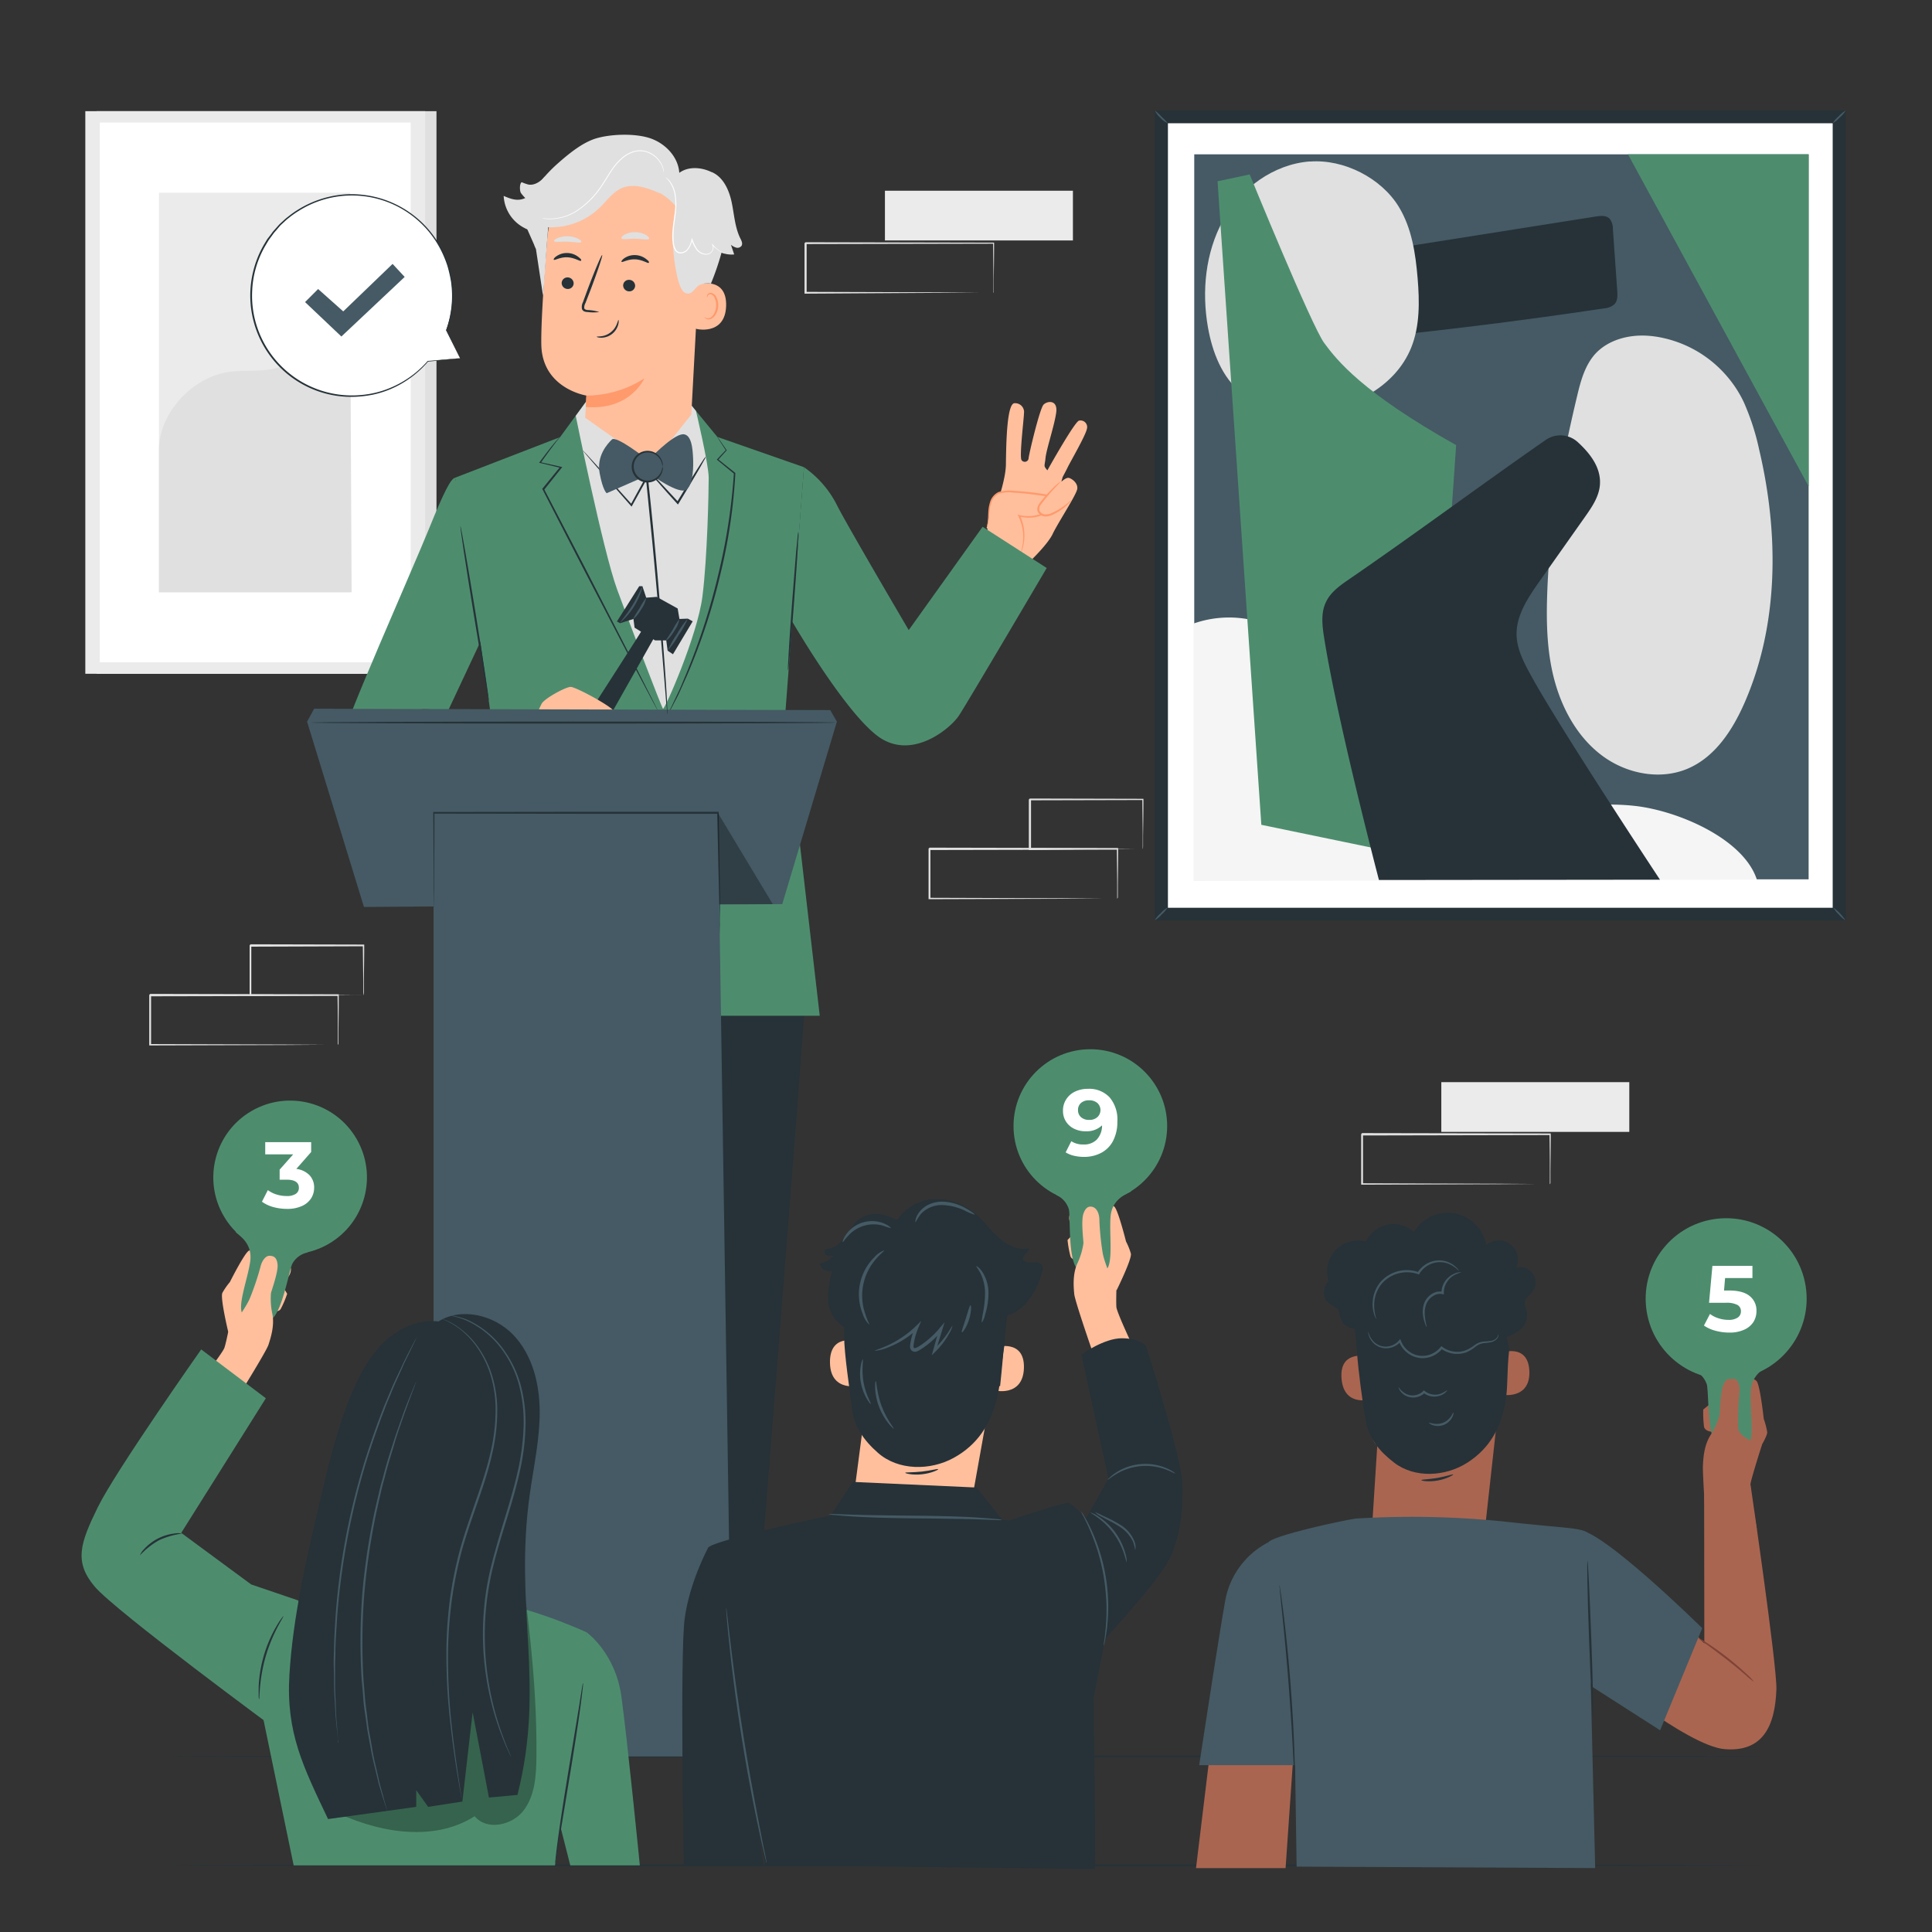 <svg xmlns="http://www.w3.org/2000/svg" viewBox="0 0 500 500"><rect x="0" y="0" width="500" height="500" fill="#333333" stroke="none"/><g id="freepik--background-complete--inject-4"><rect x="25" y="28.77" width="87.96" height="145.6" style="fill:#e0e0e0"></rect><rect x="22.08" y="28.77" width="87.96" height="145.6" style="fill:#ebebeb"></rect><rect x="25.82" y="31.72" width="80.47" height="139.69" style="fill:#fff"></rect><rect x="41.14" y="49.88" width="49.48" height="103.39" style="fill:#ebebeb"></rect><path d="M41.14,116.68C41,107,49.71,97.59,59.28,96.24c4.56-.64,9.4.27,13.67-1.48,7.6-3.12,10-13.23,17.68-16.22L91,153.27H41.14Z" style="fill:#e0e0e0"></path><path d="M289.13,232.61a2.07,2.07,0,0,1,0-.23l0-.66c0-.61,0-1.45,0-2.54,0-2.22-.05-5.41-.09-9.44l.15.15-48.65.1.25-.25h0v6.52c0,2.15,0,4.26,0,6.33l-.24-.24,34.67.11,10.24.07,2.76,0,.73,0h.25s-.07,0-.22,0h-.7l-2.71,0-10.18.07-34.84.11h-.24v-.24q0-3.11,0-6.33v-6.52h0l.25-.25,48.65.1h.16v.15c0,4.07-.06,7.29-.08,9.53,0,1.07,0,1.91,0,2.5v.64C289.14,232.55,289.14,232.62,289.13,232.61Z" style="fill:#e0e0e0"></path><path d="M295.73,219.74a1.35,1.35,0,0,1,0-.24l0-.69c0-.63,0-1.49,0-2.58,0-2.25-.06-5.44-.1-9.36l.18.18-29.23.07.25-.25h0v6.61c0,2.15,0,4.24,0,6.24l-.23-.24,20.91.12,6.09.06,1.64,0,.59,0a3.28,3.28,0,0,1-.53,0l-1.59,0-6,.06L266.5,220h-.24v-.24c0-2,0-4.09,0-6.24v-6.61h0l.25-.25,29.23.07h.18v.18c0,4-.07,7.19-.1,9.47,0,1.07,0,1.92,0,2.54S295.74,219.75,295.73,219.74Z" style="fill:#e0e0e0"></path><path d="M87.43,270.46a2.07,2.07,0,0,1,0-.23l0-.66c0-.61,0-1.45,0-2.54,0-2.22,0-5.41-.08-9.44l.15.15-48.65.1.25-.25h0v3.27c0,1.09,0,2.18,0,3.25v6.33l-.24-.24,34.67.11,10.23.07,2.77,0,.72,0h.26s-.07,0-.22,0h-.7l-2.71,0-10.18.07-34.84.11h-.24v-.24q0-3.1,0-6.33v-6.52h0l.25-.25,48.65.1h.15v.15c0,4.07-.06,7.29-.08,9.53,0,1.07,0,1.9,0,2.5v.64C87.44,270.4,87.44,270.47,87.43,270.46Z" style="fill:#e0e0e0"></path><path d="M94,257.59a1.41,1.41,0,0,1,0-.25c0-.18,0-.4,0-.68,0-.63,0-1.49,0-2.58,0-2.25-.06-5.44-.1-9.36l.18.18L64.8,245c-.23.22.3-.31.24-.25h0v6.61c0,2.15,0,4.24,0,6.24l-.23-.24,20.91.12,6.09.06,1.64,0,.59,0a3.28,3.28,0,0,1-.53,0l-1.6,0-6,.06-21.07.12h-.24v-.24c0-2,0-4.09,0-6.24v-6.61h0l.25-.25,29.23.07h.18v.18c0,4-.08,7.19-.1,9.47,0,1.07,0,1.92,0,2.54S94,257.6,94,257.59Z" style="fill:#e0e0e0"></path><rect x="229.02" y="49.36" width="48.65" height="12.87" style="fill:#ebebeb"></rect><path d="M257.1,75.79s0-.08,0-.23l0-.66c0-.61,0-1.46,0-2.54,0-2.22-.05-5.41-.09-9.44l.15.15-48.65.1c.11-.11-.25.24.25-.25h0v6.52q0,3.23,0,6.33l-.24-.24,34.67.11,10.24.07,2.76,0h.73a1.27,1.27,0,0,1,.25,0l-.22,0h-.69l-2.72,0-10.18.07L208.45,76h-.24V69.46c0-1.08,0-2.16,0-3.25V62.94h0l.25-.25,48.65.1h.16v.15c0,4.06-.07,7.29-.09,9.53,0,1.07,0,1.9,0,2.5,0,.26,0,.47,0,.63S257.11,75.79,257.1,75.79Z" style="fill:#e0e0e0"></path><rect x="373.01" y="280.06" width="48.65" height="12.87" style="fill:#ebebeb"></rect><path d="M401.09,306.48a2.07,2.07,0,0,1,0-.23l0-.66c0-.6,0-1.45,0-2.53,0-2.22,0-5.42-.09-9.45l.15.15-48.65.1.25-.25h0v6.53c0,2.15,0,4.27,0,6.33l-.24-.24,34.67.11,10.24.07,2.76,0,.73,0h.25s-.07,0-.22,0l-.7,0-2.71,0-10.18.07-34.84.11h-.24v-.25c0-2.06,0-4.18,0-6.33v-6.53h0l.25-.24,48.65.09h.16v.15c0,4.07-.06,7.29-.08,9.54,0,1.07,0,1.9,0,2.5,0,.26,0,.47,0,.63S401.1,306.49,401.09,306.48Z" style="fill:#e0e0e0"></path></g><g id="freepik--Floor--inject-4"><path d="M457.19,454.55c0,.14-92.77.26-207.18.26s-207.2-.12-207.2-.26,92.75-.26,207.2-.26S457.19,454.4,457.19,454.55Z" style="fill:#263238"></path><path d="M457.19,482.76c0,.14-92.77.26-207.18.26s-207.2-.12-207.2-.26,92.75-.26,207.2-.26S457.19,482.61,457.19,482.76Z" style="fill:#263238"></path></g><g id="freepik--speech-bubble--inject-4"><path d="M119.06,92.71l-3.58-7.28a26.08,26.08,0,1,0-4.74,8.06h0Z" style="fill:#fff"></path><path d="M119.06,92.71l-.52.06-1.58.17-6.22.65a.09.09,0,0,1-.09-.13h0l.15.1A26.21,26.21,0,0,1,100.33,101a25.53,25.53,0,0,1-3.89,1.15,29.83,29.83,0,0,1-4.32.53,26.07,26.07,0,0,1-18.45-6.49A26.31,26.31,0,0,1,67,87.08a26.32,26.32,0,0,1,1.32-23.79l.83-1.38,1-1.3.47-.65.53-.6,1.06-1.19c.37-.38.78-.73,1.16-1.09a13,13,0,0,1,1.19-1,25.06,25.06,0,0,1,2.55-1.81,26.8,26.8,0,0,1,11.39-3.9,26.33,26.33,0,0,1,20.24,6.79,26.08,26.08,0,0,1,5.72,7.59,27.39,27.39,0,0,1,1.64,4,32.37,32.37,0,0,1,.88,4,25.91,25.91,0,0,1-1.37,12.74v-.07l2.62,5.47c.29.6.51,1.06.66,1.39l.22.46s-.1-.17-.26-.48-.4-.8-.7-1.4l-2.7-5.36a.08.08,0,0,1,0-.07,26.07,26.07,0,0,0,1.26-12.64,36,36,0,0,0-.9-3.92,27.91,27.91,0,0,0-1.63-4A25.81,25.81,0,0,0,77.29,54.59a23,23,0,0,0-2.52,1.78,12.45,12.45,0,0,0-1.16,1c-.38.36-.78.7-1.14,1.07l-1,1.18-.52.59-.46.63-.94,1.28-.82,1.37a25.36,25.36,0,0,0-3.47,11.82,25.62,25.62,0,0,0,2.15,11.58A25.88,25.88,0,0,0,92.1,102.32a27.84,27.84,0,0,0,4.28-.51,24.67,24.67,0,0,0,3.85-1.12,26.16,26.16,0,0,0,10.44-7.26.09.09,0,0,1,.13,0,.09.09,0,0,1,0,.11h0l-.09-.13,6.17-.53,1.61-.13Z" style="fill:#263238"></path><polygon points="78.95 78.18 82.33 74.8 88.83 80.59 101.6 68.3 104.73 71.67 88.35 87.09 78.95 78.18" style="fill:#455a64"></polygon></g><g id="freepik--Picture--inject-4"><rect x="298.88" y="28.6" width="178.79" height="209.63" style="fill:#263238"></rect><rect x="302.26" y="31.9" width="172.04" height="203.03" style="fill:#fff"></rect><rect x="309.07" y="39.94" width="159" height="187.63" style="fill:#455a64"></rect><path d="M418.54,75.25q-.57-8-1.13-16a4.14,4.14,0,0,0-.8-2.59c-.9-1-2.41-.82-3.7-.61l-48.66,7.69-3.8,23.06q27.42-2.9,54.7-7a4.43,4.43,0,0,0,2.58-1C418.65,78,418.63,76.54,418.54,75.25Z" style="fill:#263238"></path><path d="M339,41.78c-9.44.71-18,7-22.52,15.32s-5.5,18.26-3.87,27.58c1.13,6.45,3.65,13,8.75,17.12,4.79,3.87,11.27,5.08,17.42,4.77,11-.55,22.29-6.39,26.42-16.56,2.29-5.65,2.18-12,1.68-18-.53-6.39-1.51-12.94-4.83-18.42-4.55-7.53-14.27-12.45-23-11.78" style="fill:#e0e0e0"></path><path d="M454.68,227.65c-3.46-10.62-20.45-17.84-31.55-19.08s-22.26,1.2-33.42,1.84-23.3-.89-31.46-8.52c-9.85-9.19-11.38-24.74-20.9-34.27a27.69,27.69,0,0,0-28.47-6.24V228Z" style="fill:#f5f5f5"></path><path d="M323.42,45.14s16,39.19,19.29,43.64,9.8,12.77,34.14,26.42l-7.42,107.16-43-8.9L315.1,46.92Z" style="fill:#4D8D6E"></path><path d="M455.27,116.36a62.26,62.26,0,0,0-4-12.33,29.84,29.84,0,0,0-4.92-7.32h0a30.32,30.32,0,0,0-17-9.46,25.74,25.74,0,0,0-2.64-.34c-5.07-.41-10.54,1-13.93,4.75-2.65,3-3.71,7-4.63,10.86-4.06,17-7.21,34.19-7.75,51.61-.25,7.71,0,15.53,2.18,22.94s6.29,14.43,12.59,18.88,14.9,6,21.94,2.83c6.85-3.06,11.27-9.86,14.3-16.72C460.41,161.64,460.4,138.09,455.27,116.36Z" style="fill:#e0e0e0"></path><path d="M468.07,39.94H421.32l46.75,85.91C468.05,98.93,468.07,39.94,468.07,39.94Z" style="fill:#4D8D6E"></path><path d="M396.25,174.88c-1.81-3.31-3.67-6.77-3.76-10.54-.13-5,2.88-9.55,5.78-13.68l12-17c1.68-2.39,3.4-4.91,3.75-7.81.53-4.47-2.24-8.28-5.71-11.44a6.65,6.65,0,0,0-8.28-.55c-16.87,11.73-34.13,24.55-50.93,36.08-2.36,1.62-4.83,3.37-6,6-1.34,2.89-.87,6.25-.37,9.39,3.42,21.48,14.14,62.41,14.14,62.41l72.73-.08S403.69,188.46,396.25,174.88Z" style="fill:#263238"></path><path d="M477.67,28.6a6.88,6.88,0,0,1-1.55,1.79,7.34,7.34,0,0,1-1.82,1.51,6.88,6.88,0,0,1,1.55-1.79A7.34,7.34,0,0,1,477.67,28.6Z" style="fill:#455a64"></path><path d="M474.49,234.89a12.95,12.95,0,0,1,3.11,3.27,6.42,6.42,0,0,1-1.7-1.49A6.53,6.53,0,0,1,474.49,234.89Z" style="fill:#455a64"></path><path d="M302.15,234.88a7.44,7.44,0,0,1-1.53,1.8,7.75,7.75,0,0,1-1.8,1.52,6.81,6.81,0,0,1,1.52-1.8A6.94,6.94,0,0,1,302.15,234.88Z" style="fill:#455a64"></path><path d="M298.91,28.61a10.92,10.92,0,0,1,1.7,1.61,12.22,12.22,0,0,1,1.62,1.69,5.14,5.14,0,0,1-1.9-1.41A5.11,5.11,0,0,1,298.91,28.61Z" style="fill:#455a64"></path></g><g id="freepik--character-1--inject-4"><path d="M254.83,138.72s5.43-12.38,5.5-18.55.3-16,2.3-15.82A2.29,2.29,0,0,1,265,107c0,1.26-1.25,11.32-.61,12.09a1,1,0,0,0,1.8-.38c0-.82,2.89-13,3.89-14s3.69-1.28,3.27,2-2.54,9.51-2.77,11.81-.59,1.91.48,3.21c0,0,7.08-12.68,8.2-12.87a1.71,1.71,0,0,1,2,2.23c-.36,1.7-4.32,8.56-4.88,9.72s-1.36,2.63-1.36,2.63l-.35,1.25s1.24-1.22,2-1,2.26,1.27,2.14,2.75-5,8.82-6.38,11.75-6.75,7.93-6.75,7.93Z" style="fill:#ffbf9d"></path><path d="M255.35,136.65a20.24,20.24,0,0,0,.69-4.88c.2-1.64.85-3.41,2.33-4.13a5.78,5.78,0,0,1,2.65-.41,84.92,84.92,0,0,1,11.12,1.19c-.37,1.8-.61,3.59-2.18,4.54a9.14,9.14,0,0,1-6.21.54,12.18,12.18,0,0,1,.3,10" style="fill:#ffbf9d"></path><path d="M264.05,143.46a23.2,23.2,0,0,0,.64-2.72,12.38,12.38,0,0,0-1.14-7.15l-.2-.42.46.12a9.68,9.68,0,0,0,5.21-.17,3.42,3.42,0,0,0,2.06-1.78,12.81,12.81,0,0,0,.81-3l.21.31-1-.15c-3.12-.47-6.08-.88-8.8-1a9.47,9.47,0,0,0-3.74.25,3.82,3.82,0,0,0-2,2.38,9.92,9.92,0,0,0-.51,2.68c-.07.82-.13,1.53-.22,2.1a8.42,8.42,0,0,1-.32,1.3,1.4,1.4,0,0,1-.2.42s.2-.61.32-1.75c.06-.57.09-1.27.13-2.09a10.41,10.41,0,0,1,.45-2.79,4.23,4.23,0,0,1,2.18-2.65,9.73,9.73,0,0,1,3.93-.33,80.51,80.51,0,0,1,8.85,1l1,.15.27,0-.05.27a13,13,0,0,1-.86,3.08,3.89,3.89,0,0,1-2.36,2,9,9,0,0,1-2.85.45,9.1,9.1,0,0,1-2.64-.33l.25-.3a12.21,12.21,0,0,1,1,7.38,11.75,11.75,0,0,1-.56,2A2.8,2.8,0,0,1,264.05,143.46Z" style="fill:#ff9a6c"></path><path d="M274.63,124.54a43.31,43.31,0,0,0-5.1,5.47,2.69,2.69,0,0,0-.81,2,1.85,1.85,0,0,0,1.68,1.38,4.38,4.38,0,0,0,2.25-.54,14.69,14.69,0,0,0,4.58-3.43" style="fill:#ffbf9d"></path><path d="M277.23,129.43a2.23,2.23,0,0,1-.47.65,13.12,13.12,0,0,1-1.6,1.48,13.88,13.88,0,0,1-2.78,1.68,4.09,4.09,0,0,1-1.95.42,2.22,2.22,0,0,1-1.85-1.2,1.72,1.72,0,0,1-.07-1.18,3,3,0,0,1,.48-1c.39-.56.8-1,1.19-1.5.79-.92,1.54-1.71,2.2-2.35a12.27,12.27,0,0,1,2.25-1.92c.05,0-.76.84-2,2.18-.61.66-1.33,1.47-2.09,2.4-.37.47-.78,1-1.14,1.48a1.71,1.71,0,0,0-.35,1.65,1.73,1.73,0,0,0,1.41.9,3.74,3.74,0,0,0,1.72-.35,15.41,15.41,0,0,0,2.75-1.53C276.41,130.22,277.17,129.37,277.23,129.43Z" style="fill:#ff9a6c"></path><path d="M191.37,417.63l-.1,22.93s23.29,7.8,23.69,12.05L170.47,454l-1.32-35.75Z" style="fill:#455a64"></path><path d="M177.46,439.08a1.8,1.8,0,0,0-1.19,2.11,1.75,1.75,0,0,0,2.08,1.2,1.93,1.93,0,0,0,1.25-2.25,1.81,1.81,0,0,0-2.31-1" style="fill:#e0e0e0"></path><path d="M170.47,454v-3.61h42.65s2,.8,1.83,2.21Z" style="fill:#263238"></path><path d="M192,440.32c0,.21-1.08.35-2.13,1.08s-1.59,1.66-1.79,1.58.08-1.34,1.36-2.21S192,440.11,192,440.32Z" style="fill:#fff"></path><path d="M196.72,442.1c.05.21-.88.6-1.59,1.55s-.89,1.92-1.1,1.92-.4-1.23.51-2.39S196.7,441.89,196.72,442.1Z" style="fill:#fff"></path><path d="M199.54,447.6c-.19,0-.53-1,0-2.23s1.52-1.72,1.62-1.54-.51.84-.92,1.83S199.76,447.57,199.54,447.6Z" style="fill:#fff"></path><path d="M191.43,435.09c-.09.2-1.09-.07-2.32.05s-2.17.54-2.29.36.78-1,2.23-1.11S191.53,434.91,191.43,435.09Z" style="fill:#fff"></path><path d="M138,422.1l-1.23,27.73L142.08,472a2.84,2.84,0,0,1-2.29,3.47h0a2.86,2.86,0,0,1-2.48-.79c-4.14-4.15-18.91-19.71-19-21.19-.1-2.36-.78-29.67-.78-29.67Z" style="fill:#455a64"></path><path d="M139.79,475.51l-21.55-24.19,0,1.17a4.51,4.51,0,0,0,1,2.8c1.72,2.11,6.59,7.83,18.07,19.43a2.86,2.86,0,0,0,2.56.79Z" style="fill:#263238"></path><g style="opacity:0.6"><path d="M124.12,442.49a1.73,1.73,0,0,1,.43,2.26,1.67,1.67,0,0,1-2.24.44,1.83,1.83,0,0,1-.43-2.4,1.71,1.71,0,0,1,2.37-.19" style="fill:#fff"></path></g><path d="M133.72,463.25a8.58,8.58,0,0,1,2.48-2.11,8.72,8.72,0,0,1,3.2-.54c0-.07-.32-.29-1-.4a4.37,4.37,0,0,0-2.5.39,4.47,4.47,0,0,0-1.9,1.66C133.7,462.81,133.65,463.22,133.72,463.25Z" style="fill:#fff"></path><path d="M135.61,467a22.46,22.46,0,0,1,2.49-1.14,20.76,20.76,0,0,1,2.71-.29c.09-.14-1.24-.76-2.88-.3S135.47,466.93,135.61,467Z" style="fill:#fff"></path><path d="M130.14,458.4c.13.14,1.52-1.23,3.71-2a26.68,26.68,0,0,1,4.14-.87c0-.15-2-.58-4.35.3S130,458.32,130.14,458.4Z" style="fill:#fff"></path><path d="M129.81,449.94c.07.17,1.62-.43,3.62-.46s3.56.48,3.63.31a7.1,7.1,0,0,0-7.25.15Z" style="fill:#fff"></path><path d="M130,441.8a13.76,13.76,0,0,1,3.75-.59c2.11.09,3.56,1.16,3.66,1s-.25-.41-.88-.79a6.17,6.17,0,0,0-5.57-.31C130.26,441.42,129.93,441.73,130,441.8Z" style="fill:#fff"></path><path d="M133.7,439.66a2.24,2.24,0,0,0,.06-1.05,7.25,7.25,0,0,0-.77-2.77,3.23,3.23,0,0,0-1.36-1.57,1.15,1.15,0,0,0-1.29.23,1.82,1.82,0,0,0-.46,1.24,4,4,0,0,0,3.44,3.79,4.66,4.66,0,0,0,4.63-2.34,1.6,1.6,0,0,0,.1-1.34,1.12,1.12,0,0,0-1.16-.62,4.12,4.12,0,0,0-1.85.91,8.27,8.27,0,0,0-1.94,2.12,2.34,2.34,0,0,0-.44.95,12.61,12.61,0,0,1,2.64-2.72,3.74,3.74,0,0,1,1.63-.75.57.57,0,0,1,.63.33,1.06,1.06,0,0,1-.12.88,4.15,4.15,0,0,1-4,2,3.48,3.48,0,0,1-3-3.18,1.31,1.31,0,0,1,.29-.88.61.61,0,0,1,.71-.14,3,3,0,0,1,1.17,1.32A10.67,10.67,0,0,1,133.7,439.66Z" style="fill:#fff"></path><path d="M205.06,228.93a98.42,98.42,0,0,1,3.38,28.87c-.21,6.17-13.76,177.3-13.76,177.3l-28,1.19L167.74,276l-2.28.59s-12.41,68.89-13.19,80c-.7,10-10.55,82.68-10.55,82.68l-25.62,1.38,4.14-95.78,5.64-92L128.34,226Z" style="fill:#263238"></path><path d="M162.62,259.81a5.45,5.45,0,0,0,1.2.61,14,14,0,0,0,3.53,1.07,7.33,7.33,0,0,0,2.58-.09,5.46,5.46,0,0,0,2.65-1.41,6.46,6.46,0,0,0,1.51-2.94,33.48,33.48,0,0,0,.61-3.4c.7-4.66,1.13-8.9,1.35-12,.11-1.53.18-2.78.2-3.64a5.58,5.58,0,0,0,0-1.34A6,6,0,0,0,176,238q-.15,1.47-.39,3.63c-.33,3.06-.82,7.28-1.52,11.92-.35,2.3-.56,4.63-1.93,6.05a5.82,5.82,0,0,1-4.78,1.46,15.39,15.39,0,0,1-3.49-.87A6.27,6.27,0,0,0,162.62,259.81Z" style="fill:#455a64"></path><path d="M170.14,237.75s-.18-.14-.58-.14a2.48,2.48,0,0,0-1.55.57,2.79,2.79,0,0,0-1.09,2.21,2.79,2.79,0,0,0,4.81,1.58,2.79,2.79,0,0,0,.43-2.43,2.45,2.45,0,0,0-.91-1.38c-.32-.23-.54-.25-.55-.23a3.18,3.18,0,0,1,1.05,1.7,2.42,2.42,0,0,1-.44,2,2.28,2.28,0,0,1-3.84-1.25,2.4,2.4,0,0,1,.82-1.87A3.21,3.21,0,0,1,170.14,237.75Z" style="fill:#455a64"></path><path d="M126.2,251.18a3.42,3.42,0,0,0,1,.11,18.36,18.36,0,0,0,2.63-.09,25.48,25.48,0,0,0,15.46-7.29,18.17,18.17,0,0,0,1.74-2,3.36,3.36,0,0,0,.53-.81c-.09-.07-.94,1-2.56,2.48a28.52,28.52,0,0,1-7.06,4.75,29,29,0,0,1-8.16,2.44C127.57,251.09,126.2,251.07,126.2,251.18Z" style="fill:#455a64"></path><path d="M193.89,237.26a12.21,12.21,0,0,0,1.58,2.8,31.76,31.76,0,0,0,5.12,5.82,32.22,32.22,0,0,0,6.36,4.44,12.55,12.55,0,0,0,3,1.25,28.54,28.54,0,0,0-2.75-1.62,40.71,40.71,0,0,1-6.18-4.51,40.1,40.1,0,0,1-5.17-5.63A30,30,0,0,0,193.89,237.26Z" style="fill:#455a64"></path><polygon points="151.64 103.96 144.96 113.12 117.78 123.63 123.76 162.25 129.47 202.23 125.93 262.88 212.15 262.88 203.18 185.37 208.07 120.91 185.65 113.08 178.87 104.83 151.64 103.96" style="fill:#4D8D6E"></polygon><path d="M149,107.62s7.08,35,10.69,44.87S171.2,183,171.58,183.42s8.94-18.92,10.22-29.14,1.61-27.19,1.61-30.65-3.29-17.27-3.29-17.27l-1.25-1.53L151.64,104Z" style="fill:#e0e0e0"></path><path d="M208.07,120.91a26.44,26.44,0,0,1,8.33,9.42c2.06,4.32,18.78,32.74,18.78,32.74l19.12-26.74L270.89,147s-20.51,34.86-22.74,38.22S235.77,197.1,227,190.39s-22-29.59-22-29.59Z" style="fill:#4D8D6E"></path><path d="M178.91,107.28l2.27-42.15c1-12-5.09-22.53-17.08-23.21H163a21.45,21.45,0,0,0-21.37,19.74C140.79,72,140,83.51,140.09,89.07c.15,11.52,11.67,13.3,11.67,13.3,0,.35-.32,5.74-.32,5.74l17.18,12.15Z" style="fill:#ffbf9d"></path><path d="M151.76,102.37a27.84,27.84,0,0,0,15-4.45s-3.65,8.42-15.15,7.39Z" style="fill:#ff9a6c"></path><path d="M160.85,67.76c.21.24,1.61-.72,3.54-.64s3.28,1.13,3.5.9-.1-.54-.69-1a4.82,4.82,0,0,0-2.8-1,4.66,4.66,0,0,0-2.82.8C161,67.22,160.75,67.65,160.85,67.76Z" style="fill:#263238"></path><path d="M161.27,73.83a1.56,1.56,0,0,0,1.5,1.57,1.49,1.49,0,0,0,1.6-1.41,1.54,1.54,0,0,0-1.5-1.56A1.48,1.48,0,0,0,161.27,73.83Z" style="fill:#263238"></path><path d="M155.09,80.75a11.55,11.55,0,0,0-2.88-.51c-.45,0-.88-.14-1-.45a2.28,2.28,0,0,1,.3-1.34c.42-1.09.86-2.24,1.33-3.44,1.85-4.9,3.19-8.93,3-9s-1.86,3.85-3.71,8.75c-.44,1.21-.87,2.36-1.27,3.46a2.64,2.64,0,0,0-.24,1.78,1.14,1.14,0,0,0,.75.65,2.84,2.84,0,0,0,.76.11A11.26,11.26,0,0,0,155.09,80.75Z" style="fill:#263238"></path><path d="M160.83,61.68c.2.42,1.73.06,3.57.1s3.37.41,3.57,0c.09-.2-.2-.59-.84-1a5.89,5.89,0,0,0-2.72-.69,5.77,5.77,0,0,0-2.73.62C161,61.1,160.74,61.48,160.83,61.68Z" style="fill:#e0e0e0"></path><path d="M143.39,62.39c.17.37,1.7.09,3.52.16s3.3.42,3.52.07c.1-.17-.18-.5-.79-.82a6.43,6.43,0,0,0-2.65-.64,6.65,6.65,0,0,0-2.72.47C143.62,61.91,143.31,62.22,143.39,62.39Z" style="fill:#e0e0e0"></path><path d="M180.25,73.66c.19-.09,7.91-2.35,7.67,5.52s-8.1,6-8.11,5.78S180.25,73.66,180.25,73.66Z" style="fill:#ffbf9d"></path><path d="M182.31,82.05s.13.1.36.22a1.39,1.39,0,0,0,1,0c.84-.28,1.58-1.58,1.66-3a4.64,4.64,0,0,0-.32-2,1.62,1.62,0,0,0-1-1.09.69.69,0,0,0-.82.35c-.12.22-.07.38-.11.39s-.17-.14-.09-.46a.79.79,0,0,1,.32-.48,1,1,0,0,1,.77-.18,1.94,1.94,0,0,1,1.39,1.26,4.7,4.7,0,0,1,.41,2.21c-.1,1.59-1,3.05-2.11,3.34a1.48,1.48,0,0,1-1.25-.24C182.32,82.24,182.28,82.07,182.31,82.05Z" style="fill:#ff9a6c"></path><path d="M191.6,61.7c-1.43-2.89-1.58-6.22-2.25-9.38s-2.16-6.48-5.11-7.77l-.07,0c-2.64-1.29-6-1.55-8.37.18-.26-4.12-3.6-7.61-7.51-8.94S158,34.64,154,35.9c-3,1-6.07,3.21-9.8,6.54A38.27,38.27,0,0,0,139.87,47l-4.24,10.45,2.57,5.82a11,11,0,0,0,.5,1.18v0l1.82,12c.41-3.21,1-14.44,1.38-17.65a18.07,18.07,0,0,0,13.24-5c1.9-1.83,3.46-4.17,5.9-5.17,3.14-1.28,6.68.07,9.8,1.42l-.13-.14a14.57,14.57,0,0,1,4.21,3.52,44.73,44.73,0,0,0,.57,19.06c.23.93.92,2.87,1.79,3.28,1.71.81,2.32-1,3.45-1.83a4.67,4.67,0,0,1,3.26-.55,69.25,69.25,0,0,0,2.74-8,7.2,7.2,0,0,0,3.28.46l-.84-2.5a3.74,3.74,0,0,0,1.37.74,1.29,1.29,0,0,0,1.38-.49C192.26,63,191.9,62.3,191.6,61.7Z" style="fill:#e0e0e0"></path><path d="M172.11,45.81a9.58,9.58,0,0,1,1.07,1.13,8.17,8.17,0,0,1,1.48,3.93,14,14,0,0,1,.08,2.93c-.07,1.05-.23,2.18-.4,3.36a31.38,31.38,0,0,0-.36,3.75,15,15,0,0,0,.12,2,4.22,4.22,0,0,0,.67,2,1.71,1.71,0,0,0,1.58.66,2.56,2.56,0,0,0,1.51-.72A5.87,5.87,0,0,0,179.17,62h-.24a9.37,9.37,0,0,0,1.22,2.5,3.46,3.46,0,0,0,2.14,1.38,2.22,2.22,0,0,0,1.2-.13,2,2,0,0,0,.86-.73,1.93,1.93,0,0,0,.31-1,1.37,1.37,0,0,0-.3-.91l-.13.1a7.36,7.36,0,0,0,2.33,2,7.14,7.14,0,0,0,.74.35,1.35,1.35,0,0,0,.27.09,1.78,1.78,0,0,0-.25-.13,6.28,6.28,0,0,1-.72-.39,7.62,7.62,0,0,1-2.24-2l-.13.1a1.46,1.46,0,0,1,0,1.71,1.62,1.62,0,0,1-.77.64,1.88,1.88,0,0,1-1.08.1,3.19,3.19,0,0,1-2-1.3,9.75,9.75,0,0,1-1.17-2.45l-.14-.37-.1.39a5.88,5.88,0,0,1-1.25,2.7,2.31,2.31,0,0,1-1.36.64,1.45,1.45,0,0,1-1.34-.55,4.07,4.07,0,0,1-.62-1.86,12.88,12.88,0,0,1-.11-2,29,29,0,0,1,.34-3.71c.16-1.19.31-2.32.38-3.39a15,15,0,0,0-.12-3,8,8,0,0,0-1.59-4A4.68,4.68,0,0,0,172.11,45.81Z" style="fill:#fff"></path><path d="M135.88,54.4l.08.08.27.23a4.78,4.78,0,0,0,.47.35,4.91,4.91,0,0,0,.67.41,10.06,10.06,0,0,0,4.84,1.24,13,13,0,0,0,7.09-2.06,22.4,22.4,0,0,0,6.43-6.41c.93-1.33,1.71-2.7,2.56-4A15.16,15.16,0,0,1,161.1,41a7.94,7.94,0,0,1,3.44-1.77,5.82,5.82,0,0,1,1.76-.07,6,6,0,0,1,1.57.42,6.65,6.65,0,0,1,3.45,3.38,7.6,7.6,0,0,1,.47,1.76v-.12q0-.15,0-.36a5.42,5.42,0,0,0-.34-1.32,6.4,6.4,0,0,0-1.16-1.83,6.67,6.67,0,0,0-2.32-1.69,6.77,6.77,0,0,0-1.62-.45,5.61,5.61,0,0,0-1.82.07,8,8,0,0,0-3.56,1.79,15.59,15.59,0,0,0-2.87,3.34c-.85,1.27-1.64,2.64-2.56,4a22.53,22.53,0,0,1-6.34,6.35,12.9,12.9,0,0,1-7,2.08,10.24,10.24,0,0,1-4.79-1.14A14.65,14.65,0,0,1,135.88,54.4Z" style="fill:#fff"></path><path d="M143.32,67.22c.21.25,1.61-.72,3.53-.63s3.28,1.13,3.5.89-.1-.54-.69-1a4.79,4.79,0,0,0-2.79-1,4.67,4.67,0,0,0-2.83.81C143.43,66.68,143.21,67.11,143.32,67.22Z" style="fill:#263238"></path><path d="M145.36,73.21a1.56,1.56,0,0,0,1.5,1.57,1.49,1.49,0,0,0,1.6-1.41A1.56,1.56,0,0,0,147,71.8,1.5,1.5,0,0,0,145.36,73.21Z" style="fill:#263238"></path><path d="M140.92,45.75c-1,1.23-2.62,2.32-4.22,2a12.34,12.34,0,0,1-1.68-.6c-.58.3-.56,2.23-.21,2.79a10.61,10.61,0,0,0,1.13,1.31c-1.94.9-3.63.3-5.59-.55A9.88,9.88,0,0,0,135.73,59a3.49,3.49,0,0,0,3.16.25,4,4,0,0,0,1.54-2.39,43.25,43.25,0,0,0,2-10.45Z" style="fill:#e0e0e0"></path><path d="M154.43,87.15c0,.07.42.26,1.18.25A4.58,4.58,0,0,0,160,84c.19-.74.11-1.21.05-1.21s-.16.44-.42,1.08a5,5,0,0,1-4,3.15C154.89,87.11,154.44,87.07,154.43,87.15Z" style="fill:#263238"></path><path d="M117.77,123.63c-1.08.27-2.72,3.26-6.79,13.32S88.4,188.63,88.4,191.89s.27,8.43,9.79,12.24,36.72,6.26,36.72,6.26L136,192.16l-20.51-7.22,11.17-23.84Z" style="fill:#4D8D6E"></path><path d="M166.15,163.07c-.14.4-13,20.35-13,20.35l4.28,2.64,11.76-20.85Z" style="fill:#263238"></path><polygon points="166.25 151.7 167.24 154.68 169.95 154.47 175.38 157.48 175.84 160.19 178 160.1 179.27 160.8 174.16 169.32 172.78 168.4 172.43 165.74 169.54 165.74 164.23 162.44 163.94 160.19 160.47 161.29 159.66 160.83 165.44 151.7 166.25 151.7" style="fill:#263238"></polygon><path d="M175.84,160.19a7.36,7.36,0,0,1-1.27,3c-.93,1.58-2,2.63-2.14,2.51s.79-1.23,1.69-2.78A19.28,19.28,0,0,1,175.84,160.19Z" style="fill:#455a64"></path><path d="M167.24,154.68a7.3,7.3,0,0,1-1.28,3c-.92,1.58-2,2.63-2.13,2.51a29.14,29.14,0,0,1,1.69-2.78A18.3,18.3,0,0,1,167.24,154.68Z" style="fill:#455a64"></path><path d="M178,160.1a23.41,23.41,0,0,1-2.37,4.27,22.82,22.82,0,0,1-2.81,4,23.41,23.41,0,0,1,2.37-4.27A22.82,22.82,0,0,1,178,160.1Z" style="fill:#455a64"></path><path d="M166.28,151.87a18.4,18.4,0,0,1-5.73,9.23c-.12-.11,1.55-1.9,3.12-4.46S166.13,151.81,166.28,151.87Z" style="fill:#455a64"></path><path d="M170.81,184.94a6,6,0,0,1-.45-.76l-1.2-2.22c-1.06-2-2.54-4.79-4.36-8.23l-14.18-27.25c-3.75-7.26-7.25-14.06-10.22-19.83l-.07-.13.09-.11,4.58-5.62.1.3-5.37-1.29-.22,0,.13-.18c3.13-4.27,5.16-6.62,5.32-6.45,0,0-.15.12-.39.4s-.59.7-1,1.26c-.87,1.13-2.11,2.81-3.65,5l-.09-.23,5.39,1.21.3.07-.2.24-4.52,5.66,0-.24,10.29,19.79,14,27.32c1.76,3.47,3.19,6.3,4.21,8.3l1.12,2.27A4.71,4.71,0,0,1,170.81,184.94Z" style="fill:#263238"></path><path d="M136,192.16s3.42-8.78,4.22-10.11,6.15-4.28,7.48-4.28,11.23,5.34,11.36,6.55-.26,3.34-1.73,3.34-4.28-1.47-4.28-1.47l6,4.28s-.43,3.47-2.56,3.07-5.89-1.6-5.89-1.6l6.15,4.41s-2.94,3.07-4.54,2.13a40,40,0,0,0-3.88-1.87l3.88,3.48s-.8,2.54-2.14,1.87-4.14-2.14-4.14-2.14-1.34,5-3.08,7.35-7.91,2-7.91,2Z" style="fill:#ffbf9d"></path><path d="M172.82,184.94a5.36,5.36,0,0,1,.31-.74l1-2.06c.43-.92.94-2,1.54-3.26s1.19-2.78,1.88-4.4A168.34,168.34,0,0,0,186,148.2a153.38,153.38,0,0,0,3.93-25.73l.07.16-4.36-3.58-.13-.1.11-.12c.86-.92,1.6-1.71,2.25-2.39v.14L186.18,114l-.41-.68q-.14-.23-.12-.24a1.06,1.06,0,0,1,.17.21c.13.17.28.38.46.64l1.75,2.53.05.07-.06.07-2.2,2.45v-.22l4.41,3.51.08.06v.09a142.17,142.17,0,0,1-3.81,25.84,156.13,156.13,0,0,1-8.63,26.31c-.72,1.61-1.38,3.07-1.95,4.37s-1.18,2.32-1.63,3.23l-1.05,2A4.39,4.39,0,0,1,172.82,184.94Z" style="fill:#263238"></path><path d="M206.61,137.57a6.48,6.48,0,0,1,0,1.42c-.06,1-.13,2.31-.21,3.86-.2,3.26-.51,7.75-.88,12.72s-.74,9.45-1,12.7c-.15,1.55-.27,2.84-.37,3.85a6.63,6.63,0,0,1-.21,1.4,8.1,8.1,0,0,1,0-1.42c.05-1,.12-2.3.21-3.85.19-3.26.5-7.76.88-12.72s.74-9.46,1-12.71c.15-1.55.28-2.84.38-3.85A8.89,8.89,0,0,1,206.61,137.57Z" style="fill:#263238"></path><path d="M115.49,184.94c0,.09-1-.33-2.54-.67a12.6,12.6,0,0,0-6.19.3,12.33,12.33,0,0,0-5.21,3.34c-1.1,1.18-1.6,2.07-1.69,2s.08-.25.3-.66a10.52,10.52,0,0,1,1.11-1.61A11.44,11.44,0,0,1,113,183.92a10.23,10.23,0,0,1,1.84.66C115.29,184.78,115.51,184.91,115.49,184.94Z" style="fill:#263238"></path><path d="M119.15,136.11c.14,0,1.9,10.08,3.93,22.57s3.56,22.63,3.42,22.65-1.9-10.08-3.93-22.57S119,136.13,119.15,136.11Z" style="fill:#263238"></path><polygon points="202.45 233.98 94.19 234.72 79.47 186.76 81.3 183.42 214.87 183.77 216.59 186.76 202.45 233.98" style="fill:#455a64"></polygon><polygon points="112.2 210.39 112.2 454.58 189.54 454.58 185.79 210.39 112.2 210.39" style="fill:#455a64"></polygon><path d="M186.38,241.56a5.23,5.23,0,0,1,0-.57l-.07-1.67c0-1.49-.1-3.62-.18-6.31-.13-5.48-.31-13.27-.52-22.62l.22.22-34.61,0-39-.05.21-.21c0,8.14-.07,14.83-.09,19.53,0,2.3,0,4.12-.06,5.39,0,.6,0,1.06,0,1.41a3.14,3.14,0,0,1,0,.49,3.14,3.14,0,0,1,0-.49c0-.35,0-.81,0-1.41,0-1.27,0-3.09-.06-5.39,0-4.7,0-11.39-.09-19.53v-.21h.21l39-.05,34.61,0H186v.21c.14,9.36.26,17.14.34,22.62,0,2.7,0,4.83.06,6.32V241A4.27,4.27,0,0,1,186.38,241.56Z" style="fill:#263238"></path><g style="opacity:0.3"><polygon points="185.79 210.39 200 234 186.24 234 185.79 210.39"></polygon></g><path d="M216.36,187c0,.14-30.46.26-68,.26s-68-.12-68-.26,30.45-.26,68-.26S216.36,186.84,216.36,187Z" style="fill:#263238"></path><path d="M172.72,184.84s0-.07-.05-.22,0-.41-.07-.67c0-.64-.13-1.5-.23-2.58-.18-2.29-.45-5.52-.77-9.48-.66-8-1.59-19.07-2.75-31.27-.61-6.06-1.18-11.84-1.7-17.09l.45.09-4,7.23-.15.26-.2-.23-9.08-10.36-2.49-2.9-.65-.78a1.46,1.46,0,0,1-.2-.27s.09.07.25.23l.69.73,2.58,2.82,9.22,10.25-.35,0c1.23-2.25,2.55-4.68,4-7.25l.37-.68.08.77c.57,5.24,1.16,11,1.73,17.09,1.17,12.21,2,23.27,2.6,31.29.29,4,.49,7.25.62,9.5,0,1.08.09,1.94.13,2.58l0,.67A.82.82,0,0,1,172.72,184.84Z" style="fill:#263238"></path><path d="M182.66,118.18a3.69,3.69,0,0,1-.41.88c-.3.54-.74,1.33-1.29,2.29-1.12,1.92-2.68,4.56-4.44,7.46l-.89,1.47-.18.29-.23-.25c-2-2.2-3.77-4.18-5-5.62a13.08,13.08,0,0,1-1.86-2.41s.22.19.58.57l1.54,1.61,5.12,5.5-.41,0c.29-.47.59-1,.89-1.47,1.75-2.9,3.37-5.51,4.56-7.38.6-.94,1.09-1.69,1.43-2.21A3.57,3.57,0,0,1,182.66,118.18Z" style="fill:#263238"></path><path d="M167.25,118.75s-7.75-6.12-8.9-5-4,4.21-3.16,8.72,1.82,5.17,1.82,5.17L167.6,123Z" style="fill:#455a64"></path><path d="M168,118.88l.65,4.09s7.19,5.18,9,3.74,1.82-6.13,1.72-8.14-.28-6.87-3.15-6.1S168,118.88,168,118.88Z" style="fill:#455a64"></path><path d="M171.47,120.71a3.87,3.87,0,1,1-3.87-3.87A3.88,3.88,0,0,1,171.47,120.71Z" style="fill:#455a64"></path><path d="M171.47,120.71s-.05-.34-.22-.92a3.83,3.83,0,0,0-1.42-2,3.65,3.65,0,1,0,0,5.87,3.81,3.81,0,0,0,1.42-2c.17-.57.18-.92.22-.92a1.8,1.8,0,0,1,0,1,3.83,3.83,0,0,1-1.39,2.26,4.06,4.06,0,0,1-3.86.64,4.1,4.1,0,0,1,0-7.73,4,4,0,0,1,3.86.64,3.81,3.81,0,0,1,1.39,2.25A1.77,1.77,0,0,1,171.47,120.71Z" style="fill:#263238"></path></g><g id="freepik--character-4--inject-4"><path d="M384.1,397.57l-29.26,1.59,1.6-25.11s-2-.29-2.89-11.11S351,333.76,351,333.76h0A37.7,37.7,0,0,1,389.09,336l1.69,1.13Z" style="fill:#aa6550"></path><path d="M388.24,350.18c.18-.09,7.3-2.7,7.56,4.72s-7.25,6.15-7.27,5.93S388.24,350.18,388.24,350.18Z" style="fill:#aa6550"></path><path d="M353.38,351c-.19-.07-6.91-1.41-6.17,6s8,5.12,8,4.91S353.38,351,353.38,351Z" style="fill:#aa6550"></path><path d="M390.59,349.19c-.69,6.28-.26,9.52-1,13.73-1.18,6.67-4.1,11.91-9.78,15.58s-13.68,4.15-19.05,0c-3.73-2.85-6.46-6.18-7.3-10.8s-1.91-12.84-2.26-17.52c-.62-8.45-1.73-16.49-1.73-16.49l23.85-6L387.61,335Z" style="fill:#263238"></path><path d="M352.13,343.75a4.72,4.72,0,0,1-4.05-.83c-1.17-.83-1.72-4.1-1.72-4.1s-3.08-1.53-3.49-3a4.21,4.21,0,0,1,1-4.28,8,8,0,0,1,9.65-10.23,7.83,7.83,0,0,1,12.4-2.45,10.14,10.14,0,0,1,18.71,3.33,5,5,0,0,1,7.78,5.87,4,4,0,0,1,3.93,6.59c-.64.71-1.57,1.25-1.76,2.18a5.56,5.56,0,0,0,.55,2.49,5.14,5.14,0,0,1-2.08,5.08,15,15,0,0,1-5.29,2.31,14.77,14.77,0,0,1-6.52.88c-2.18-.36-4.32-2-4.44-4.24a10.86,10.86,0,0,1-14.55-1.49,5.66,5.66,0,0,1-9.74,1.19" style="fill:#263238"></path><path d="M367.84,383.06c0,.17,1.91.52,4.26.09s4-1.4,4-1.56-1.83.5-4.08.89S367.86,382.86,367.84,383.06Z" style="fill:#263238"></path><path d="M387.77,345.27s.22.54-.37,1.22a2.84,2.84,0,0,1-1.33.82,13.92,13.92,0,0,1-2,.28,4.43,4.43,0,0,0-2.15.89,10.15,10.15,0,0,1-2.47,1.51,7,7,0,0,1-6.55-1l.4,0a6.59,6.59,0,0,1-3.13,2.17,6.31,6.31,0,0,1-5.12-.49,6.61,6.61,0,0,1-3-3.56l.45.08a5,5,0,0,1-4.13,1.74,4.74,4.74,0,0,1-4.18-3.51,1.84,1.84,0,0,1-.08-.79,5.65,5.65,0,0,0,1.37,2.54,4.38,4.38,0,0,0,2.92,1.33,4.57,4.57,0,0,0,3.69-1.64l.29-.35.16.43a6.16,6.16,0,0,0,2.78,3.23,5.8,5.8,0,0,0,4.65.43,6.11,6.11,0,0,0,2.87-2l.18-.23.23.18a6.46,6.46,0,0,0,6,.94,10,10,0,0,0,2.4-1.4,4.77,4.77,0,0,1,2.36-.9,16.26,16.26,0,0,0,2-.19,2.65,2.65,0,0,0,1.26-.67A1.89,1.89,0,0,0,387.77,345.27Z" style="fill:#455a64"></path><path d="M356.24,341.41a3.46,3.46,0,0,1-.57-1.17,8.47,8.47,0,0,1-.4-3.55,8.81,8.81,0,0,1,2-4.91,9.06,9.06,0,0,1,9.92-2.52l-.35.12a6.7,6.7,0,0,1,4.05-3,6.34,6.34,0,0,1,4,.3,6.45,6.45,0,0,1,2.16,1.48,2.29,2.29,0,0,1,.55.76,8.25,8.25,0,0,0-2.85-1.9,6.11,6.11,0,0,0-3.71-.16,6.32,6.32,0,0,0-3.69,2.78l-.12.21-.23-.09a8.44,8.44,0,0,0-3.91-.43,8.53,8.53,0,0,0-5.39,2.78,8.66,8.66,0,0,0-2,4.59A10.66,10.66,0,0,0,356.24,341.41Z" style="fill:#455a64"></path><path d="M369.22,343.41a2.23,2.23,0,0,1-.36-.71,10.23,10.23,0,0,1-.56-2.09,6.86,6.86,0,0,1,.24-3.24,4.89,4.89,0,0,1,2.77-2.88,3.52,3.52,0,0,1,2.1-.15l-.36.29a5.25,5.25,0,0,1,1-3.14,5.53,5.53,0,0,1,2-1.72,4.69,4.69,0,0,1,1.64-.52c.4,0,.62,0,.62,0a9.17,9.17,0,0,0-2.07.82,5.37,5.37,0,0,0-1.73,1.68,4.9,4.9,0,0,0-.84,2.83V335l-.37-.08a3,3,0,0,0-1.75.14,4.44,4.44,0,0,0-2.46,2.52,6.59,6.59,0,0,0-.34,3C368.91,342.32,369.32,343.38,369.22,343.41Z" style="fill:#455a64"></path><path d="M374.56,359.75c.05,0-.32.75-1.48,1.28a4.47,4.47,0,0,1-2.16.4,4.35,4.35,0,0,1-2.56-1h.4a5.12,5.12,0,0,1-.49.42,4.34,4.34,0,0,1-2.85.82,4.06,4.06,0,0,1-2.25-.87c-1.09-.88-1.27-1.79-1.21-1.79s.41.74,1.46,1.45a3.92,3.92,0,0,0,2,.67,4,4,0,0,0,2.47-.76,5.12,5.12,0,0,0,.43-.36l.19-.19.21.17a4.3,4.3,0,0,0,4.18.68A9.74,9.74,0,0,0,374.56,359.75Z" style="fill:#455a64"></path><path d="M376.14,365.56c.07,0,.06.49-.27,1.17a4.2,4.2,0,0,1-2.13,2,4.27,4.27,0,0,1-2.91.11c-.71-.25-1.05-.58-1-.64s.44.11,1.12.23a4.58,4.58,0,0,0,2.57-.25,4.64,4.64,0,0,0,2-1.64C375.9,366,376.05,365.54,376.14,365.56Z" style="fill:#455a64"></path><path d="M452.35,357.17a1.68,1.68,0,0,1,2.29.31c.9,1.22,1.82,9.74,1.82,9.74a18.84,18.84,0,0,1,.89,3.42c.16,1.45-5.19,9.4-5.19,9.4l-9-9.47s-1.87-.1-2.15-1.3a27.7,27.7,0,0,1-.21-4.49l3.51-2.84s-1.94-.88-2.26-1.82a3.46,3.46,0,0,1,.19-2.12Z" style="fill:#aa6550"></path><path d="M458.51,353.08c-1.63.88-5.15,2.4-5.42,7s1,11.8-.59,14.14-6.82,3-8.7-.69-1.62-13.41-2.05-15.15a6.13,6.13,0,0,0-3.3-3.72c-1.43-.73,10-8.33,10-8.33Z" style="fill:#4D8D6E"></path><path d="M441.54,395.24s-.91-13.78-.83-15.74.25-5.41,2-8.13a19.27,19.27,0,0,0,2.31-5.14c.13-.34.11-6.06,1.07-8s2-1.78,2.86-1.4,1.45,1.8,1.2,3.73a74.72,74.72,0,0,0-.3,8.89c.07,2.87,6.15,4.46,6.15,4.46s-2.89,9-3,10.3,1.67,11.62,1.67,11.62l-8.28,2.81Z" style="fill:#aa6550"></path><circle cx="446.71" cy="336.13" r="20.83" transform="translate(-33.47 49.85) rotate(-6.16)" style="fill:#4D8D6E"></circle><path d="M410.78,399.16s2.22-2.24,13.45,8.82c6.23,6.14,16.85,17.35,16.85,17.35l-.05-38.4,12-2.71s6.91,47.08,6.7,53c-.35,9.76-3.7,16.27-13.42,15.45s-33.89-20.81-33.89-20.81Z" style="fill:#aa6550"></path><polygon points="314.31 444.01 309.53 483.46 332.71 483.46 335.03 449.79 314.31 444.01" style="fill:#aa6550"></polygon><path d="M328.22,399.16a21.16,21.16,0,0,0-11.15,15.19c-1.67,9.28-6.72,42.47-6.72,42.47h29.36l1.39-27.66Z" style="fill:#455a64"></path><path d="M410.11,431.41,412,436.5l17.64,11.3,10.9-26.43S413.73,394.94,408.22,396L402,415.57Z" style="fill:#455a64"></path><path d="M452.86,335.45a4.73,4.73,0,0,1,1.71,3.83,5.3,5.3,0,0,1-.77,2.83,5.45,5.45,0,0,1-2.37,2,9,9,0,0,1-3.92.76,13.64,13.64,0,0,1-3.53-.47,9.33,9.33,0,0,1-3-1.35l1.56-3a7.32,7.32,0,0,0,2.23,1.13,8.46,8.46,0,0,0,2.6.4,4.08,4.08,0,0,0,2.33-.58,1.88,1.88,0,0,0,.85-1.63,1.83,1.83,0,0,0-.89-1.65,6.12,6.12,0,0,0-3.07-.56H442.3l.87-9.56h10.36v3.16h-7.08l-.27,3.22h1.38C450,334,451.72,334.49,452.86,335.45Z" style="fill:#fff"></path><path d="M390.19,393.87a234,234,0,0,0-39.06-.88c-1.23,0-21.29,4.19-22.91,6.17L335,446.6l.57,36.48,77.26.38-2.08-86.9C408.16,395.28,404.9,395.5,390.19,393.87Z" style="fill:#455a64"></path><path d="M410.83,403.89c.15,0,.57,9.15,1,20.44s.57,20.46.43,20.47-.57-9.15-1-20.45S410.69,403.89,410.83,403.89Z" style="fill:#263238"></path><path d="M331.11,410.27a2,2,0,0,1,.12.53c.06.4.14.9.24,1.51.19,1.31.45,3.22.74,5.58.58,4.72,1.27,11.26,1.82,18.5s.87,13.8,1,18.56c.08,2.37.12,4.3.12,5.63v1.53a2,2,0,0,1,0,.53,2,2,0,0,1-.07-.53c0-.41-.05-.91-.09-1.53-.07-1.4-.17-3.3-.28-5.62-.24-4.75-.62-11.3-1.17-18.53s-1.18-13.77-1.67-18.5c-.24-2.3-.43-4.2-.57-5.6-.06-.61-.11-1.11-.14-1.52A2,2,0,0,1,331.11,410.27Z" style="fill:#263238"></path><path d="M453.93,435.26a16.12,16.12,0,0,1-2.12-1.71c-1.27-1.08-3-2.57-5.05-4.15s-3.87-2.94-5.23-3.92a15.37,15.37,0,0,1-2.16-1.65,12.61,12.61,0,0,1,2.37,1.35c1.41.9,3.32,2.23,5.34,3.81s3.76,3.13,5,4.29A13.36,13.36,0,0,1,453.93,435.26Z" style="fill:#7f4437"></path></g><g id="freepik--character-3--inject-4"><path d="M286.21,312.29a1.59,1.59,0,0,1,2.2,0c1,1,3,9,3,9a17.07,17.07,0,0,1,1.26,3.13c.34,1.35-3.71,9.54-3.71,9.54l-9.72-7.82s-1.78.13-2.2-1a27,27,0,0,1-.76-4.23l3-3.13s-1.95-.59-2.37-1.43a3.29,3.29,0,0,1-.08-2Z" style="fill:#ffbf9d"></path><path d="M292.75,308.34c-1.58.8-5,2.16-5.34,6.57s.65,11.29-.9,13.48-6.57,2.69-8.29-.86S277,314.7,276.63,313a5.85,5.85,0,0,0-3.06-3.63c-1.35-.73,9.74-7.72,9.74-7.72Z" style="fill:#4D8D6E"></path><path d="M282.92,350.35s-4.74-13.61-4.91-15.47-.45-5.15.83-7.94a18.5,18.5,0,0,0,1.55-5.15c.07-.34-.67-5.75,0-7.69s1.68-2,2.53-1.69,1.6,1.52,1.6,3.38a70,70,0,0,0,.85,8.45c.42,2.7,3.55,9.71,3.55,9.71s-.09,3.05,0,4.31,3.71,9,3.71,9l-6.84,5.07Z" style="fill:#ffbf9d"></path><path d="M213.22,398a89.28,89.28,0,0,1,46.34,1.26c3.09.92,4.41-3.9,1.33-4.82a94.6,94.6,0,0,0-49-1.26c-3.13.76-1.8,5.58,1.33,4.82Z" style="fill:#4D8D6E"></path><path d="M231.27,316.39l.64-.17a12.09,12.09,0,0,1,9.87-5.89,15.68,15.68,0,0,1,11,4.09c2.09,1.84,3.73,4.13,5.82,6s4.87,3.21,7.59,2.64c.34,1-1.56,1.61-1.44,2.67a1.25,1.25,0,0,0,1.08.94,12.79,12.79,0,0,0,2.23,0,1.8,1.8,0,0,1,1.77,1.09,2.09,2.09,0,0,1-.08,1.08,19.36,19.36,0,0,1-4.42,8.65,10.13,10.13,0,0,1-8.85,3.22c-2.57-.48-4.72-2.17-6.76-3.8l-11.62-9.31a26.07,26.07,0,0,1-4.94-4.73A8.75,8.75,0,0,1,231.27,316.39Z" style="fill:#263238"></path><path d="M233.69,317a12.82,12.82,0,0,0-5.41-2.68,7.63,7.63,0,0,0-5.82,1.11c-1.53,1.11-2.47,2.83-3.55,4.39s-2.51,3.06-4.38,3.33a1.69,1.69,0,0,0-.94.3c-.42.4-.11,1.19.42,1.43a2.77,2.77,0,0,0,1.73,0A6.14,6.14,0,0,1,212.1,327a2.66,2.66,0,0,0,3.27,1.88,27.23,27.23,0,0,0-1.07,6.68,9.22,9.22,0,0,0,2.17,6.25c1.7,1.83,4.45,2.85,5.19,5.23" style="fill:#263238"></path><path d="M250,396.73l-30.23-.39,3.37-25.74s-2.06-.44-2.2-11.64-.65-30.24-.65-30.24h0a38.92,38.92,0,0,1,39.11,4.92l1.66,1.28Z" style="fill:#ffbf9d"></path><path d="M257.54,348.69c.19-.08,7.7-2.27,7.45,5.39s-7.88,5.83-7.89,5.61S257.54,348.69,257.54,348.69Z" style="fill:#ffbf9d"></path><path d="M221.58,347.1c-.19-.09-7-1.93-6.78,5.73s7.89,5.83,7.89,5.61S221.58,347.1,221.58,347.1Z" style="fill:#ffbf9d"></path><path d="M260,347.84c-1.14,6.42-.91,9.79-2,14.07-1.68,6.79-5.05,12-11.16,15.37s-14.37,3.33-19.62-1.28c-3.64-3.2-6.22-6.82-6.76-11.64s-2-13.86-2-18.71c-.06-8.74.23-16.58.23-16.58l25-4.52L257.94,333Z" style="fill:#263238"></path><path d="M234.26,381.15c0,.18,1.93.66,4.38.39s4.26-1.17,4.18-1.33-1.92.38-4.26.63S234.29,381,234.26,381.15Z" style="fill:#263238"></path><path d="M258.82,358.75c.73-6.58,1.2-14.1,2.23-21,.39-2.6,1.31-6.35,1.08-9s-.95-1.83-2.11-4.2c-1.45-3-7-5-10.25-5.61s-3.65-3.46-6.14-1.28a8.11,8.11,0,0,0-14.78,3.42,5.63,5.63,0,0,0-9.29,5.64,5.5,5.5,0,0,0-3.71,8.43c1.15,1.78,3.24,2.76,4.52,4.46a6.41,6.41,0,0,1,.38,6.91" style="fill:#263238"></path><path d="M226.64,357.38c-.17,0-.52,3.14.86,6.73s3.71,5.76,3.8,5.62-1.87-2.41-3.15-5.87S226.85,357.37,226.64,357.38Z" style="fill:#455a64"></path><path d="M223.28,351.79c-.15-.08-1.13,2.66-.49,6.07s2.48,5.63,2.6,5.5-1.34-2.39-1.91-5.63S223.49,351.83,223.28,351.79Z" style="fill:#455a64"></path><path d="M254.74,325.32a17.15,17.15,0,0,0-7.8-7c-3.29-1.31-7.34-1-10,1.26" style="fill:#263238"></path><path d="M254.11,342.27c-.13,0,0-.89.24-2.26a28.15,28.15,0,0,0,.58-5.31,11.76,11.76,0,0,0-1.14-5.07c-.6-1.21-1.21-1.83-1.11-1.93s.85.39,1.65,1.62a10.16,10.16,0,0,1,1.49,5.37,18.92,18.92,0,0,1-.86,5.47A5.7,5.7,0,0,1,254.11,342.27Z" style="fill:#455a64"></path><path d="M248.94,344.8c-.22-.12.4-1.63,1-3.54s1-3.49,1.23-3.46.25,1.74-.39,3.73S249.15,344.92,248.94,344.8Z" style="fill:#455a64"></path><path d="M225,342.84a6.48,6.48,0,0,1-1.71-2.74,13.5,13.5,0,0,1,2.93-14.66,6.33,6.33,0,0,1,2.64-1.86c.08.12-.93.82-2.18,2.29a14.33,14.33,0,0,0-2.8,14C224.42,341.72,225.08,342.76,225,342.84Z" style="fill:#455a64"></path><path d="M252.26,314.35a11.41,11.41,0,0,1-2.47-1,14.53,14.53,0,0,0-6-1.48,7.32,7.32,0,0,0-5.46,2.3,15.43,15.43,0,0,0-1.4,2.19c-.09,0-.13-1.16.91-2.58a6.78,6.78,0,0,1,2.33-1.95,8.24,8.24,0,0,1,3.61-.85,12.78,12.78,0,0,1,6.32,1.81C251.53,313.59,252.32,314.25,252.26,314.35Z" style="fill:#455a64"></path><path d="M218.1,321.44c-.09,0,.09-.89.89-2a8.24,8.24,0,0,1,9.74-2.83c1.28.53,1.89,1.15,1.83,1.24a18,18,0,0,1-2-.64,8.81,8.81,0,0,0-9.05,2.62C218.61,320.76,218.23,321.5,218.1,321.44Z" style="fill:#455a64"></path><path d="M226.34,349.59c0-.11,1.23-.44,3.25-1.34a26.28,26.28,0,0,0,7.39-5l1.45-1.41-.79,1.86a17.13,17.13,0,0,0-1.08,3.64c-.13.63-.23,1.43,0,1.53s.85-.15,1.43-.55a23,23,0,0,0,5.13-4.54l1.34-1.59-.61,2-1.69,5.48-.58-.35c3.51-3.31,4.73-6.27,4.9-6.16a6.25,6.25,0,0,1-.86,2,20.9,20.9,0,0,1-3.55,4.67l-.94.93.36-1.28c.47-1.68,1-3.54,1.56-5.53l.72.39a22.91,22.91,0,0,1-5.3,4.76,7.6,7.6,0,0,1-1,.57,1.45,1.45,0,0,1-1.45-.06,1.48,1.48,0,0,1-.49-1.32,10.22,10.22,0,0,1,.15-1.07,16.63,16.63,0,0,1,1.19-3.81l.66.46a23.77,23.77,0,0,1-7.77,4.86A10.73,10.73,0,0,1,226.34,349.59Z" style="fill:#455a64"></path><path d="M241,320.06a3.9,3.9,0,0,0-2.41-1.86,6.81,6.81,0,0,0-3.11-.08,11.18,11.18,0,0,0-6.52,3.77c-.37.45-.71,1.14-.31,1.57a1.35,1.35,0,0,0,.86.29,47.94,47.94,0,0,0,11.29-.4" style="fill:#263238"></path><path d="M255.6,392.87a235.4,235.4,0,0,0-39.07-.88c-1.23,0-31.62,6.54-33.24,8.52s14.77,82.19,14.77,82.19l85.33,1c.3-10.47-1.1-87.27-1.1-87.27C281.37,396.12,270.3,394.5,255.6,392.87Z" style="fill:#263238"></path><polygon points="214.93 392.25 220.75 383.52 252.73 384.97 259.43 393.37 240.12 397.24 214.93 392.25" style="fill:#263238"></polygon><path d="M259.43,393.37a8.84,8.84,0,0,1-1.78,0l-4.82-.16c-4.07-.13-9.7-.2-15.92-.26s-11.86-.21-15.93-.47c-2-.13-3.69-.26-4.82-.38a8.37,8.37,0,0,1-1.76-.26,8.84,8.84,0,0,1,1.78,0L221,392c4.07.13,9.7.2,15.92.26s11.86.21,15.93.47c2,.13,3.68.26,4.82.38A8.54,8.54,0,0,1,259.43,393.37Z" style="fill:#455a64"></path><path d="M246.53,395l9.12.42s19.94-6.94,21-6.45,4.5,3.89,4.5,3.89l5.72-10.21-7-32.1s5.8-4.21,10.45-4.21,6.26,2,6.26,2S305.75,377,306,384s-.61,13.49-3.16,19.09S286,424.15,286,424.15l-6.17,31.52-21-36.33Z" style="fill:#263238"></path><path d="M285.63,426a8.07,8.07,0,0,1,.15-1.41c.14-.9.29-2.21.42-3.83a53.44,53.44,0,0,0,.14-5.71,58.45,58.45,0,0,0-.69-7,55.7,55.7,0,0,0-1.62-6.8,56.6,56.6,0,0,0-2-5.35c-.65-1.49-1.22-2.68-1.65-3.49a7,7,0,0,1-.6-1.29,9,9,0,0,1,.78,1.2,36.3,36.3,0,0,1,1.8,3.43,45.84,45.84,0,0,1,2.11,5.36,47.77,47.77,0,0,1,2.33,13.88,47.33,47.33,0,0,1-.25,5.76c-.06.82-.2,1.55-.29,2.19s-.2,1.2-.3,1.64A6.63,6.63,0,0,1,285.63,426Z" style="fill:#455a64"></path><path d="M291.6,404.33c-.09,0-.25-.9-.73-2.31a18.86,18.86,0,0,0-6.71-9.21c-1.19-.88-2-1.31-2-1.39a7.14,7.14,0,0,1,2.19,1.09,16.62,16.62,0,0,1,6.86,9.4A7.39,7.39,0,0,1,291.6,404.33Z" style="fill:#455a64"></path><path d="M293.79,401.19a12,12,0,0,0-.53-2.12,9.23,9.23,0,0,0-3.38-3.88c-1.71-1.15-3.46-1.91-4.65-2.6a6.36,6.36,0,0,1-1.84-1.27,18.17,18.17,0,0,1,2,.94,36.47,36.47,0,0,1,4.78,2.5,8.69,8.69,0,0,1,3.43,4.18A3.61,3.61,0,0,1,293.79,401.19Z" style="fill:#455a64"></path><path d="M304.14,381.35c0,.08-.94-.49-2.52-1.07A14.79,14.79,0,0,0,289,381.43c-1.45.84-2.23,1.57-2.29,1.5s.14-.23.49-.56a11.62,11.62,0,0,1,1.61-1.26,13.94,13.94,0,0,1,13-1.17,11.48,11.48,0,0,1,1.81.95C304,381.15,304.16,381.32,304.14,381.35Z" style="fill:#455a64"></path><circle cx="282.18" cy="291.42" r="19.88" style="fill:#4D8D6E"></circle><path d="M183.29,400.51s-4.93,9.09-6.12,18.62-.21,63.63-.21,63.63l20.67.18L185.7,401.83" style="fill:#263238"></path><path d="M287.17,284a8.88,8.88,0,0,1,2,6.25,10.67,10.67,0,0,1-1.08,4.95,7.32,7.32,0,0,1-3.05,3.13,9.37,9.37,0,0,1-4.54,1.07,10.94,10.94,0,0,1-2.59-.3,7.08,7.08,0,0,1-2.12-.87l1.46-2.88a5.55,5.55,0,0,0,3.18.84,4.59,4.59,0,0,0,3.42-1.27,5.35,5.35,0,0,0,1.36-3.68,5.71,5.71,0,0,1-4.22,1.53,6.56,6.56,0,0,1-3-.65,5.16,5.16,0,0,1-2.11-1.86,5,5,0,0,1-.78-2.78,5.26,5.26,0,0,1,.85-3,5.48,5.48,0,0,1,2.32-2,7.52,7.52,0,0,1,3.26-.69A7.22,7.22,0,0,1,287.17,284ZM284,289.11a2.48,2.48,0,0,0,0-3.65,3.13,3.13,0,0,0-2.17-.7,3,3,0,0,0-2.05.67,2.34,2.34,0,0,0-.79,1.85,2.38,2.38,0,0,0,.79,1.86,3.09,3.09,0,0,0,2.1.69A3,3,0,0,0,284,289.11Z" style="fill:#fff"></path><path d="M187.93,416.13a3.13,3.13,0,0,1,.12.68c.06.49.15,1.13.25,1.93.2,1.74.49,4.16.84,7.12.73,6,1.82,14.3,3.27,23.43s3,17.35,4.14,23.29c.58,2.92,1,5.31,1.4,7,.15.79.27,1.42.36,1.91a4.79,4.79,0,0,1,.1.68,2.94,2.94,0,0,1-.2-.65l-.46-1.9c-.4-1.64-.93-4-1.56-7-1.26-5.93-2.85-14.15-4.3-23.28s-2.48-17.44-3.11-23.47c-.32-3-.55-5.45-.69-7.14-.06-.8-.1-1.45-.14-1.94A4.5,4.5,0,0,1,187.93,416.13Z" style="fill:#455a64"></path></g><g id="freepik--character-2--inject-4"><path d="M66.52,324.18a1.6,1.6,0,0,0-2.15-.48c-1.22.79-4.88,8.1-4.88,8.1a18,18,0,0,0-1.93,2.77c-.63,1.25,1.51,10.14,1.51,10.14l11.21-5.48s1.7.53,2.36-.45a25.93,25.93,0,0,0,1.68-3.95l-2.19-3.7s2-.15,2.62-.88a3.31,3.31,0,0,0,.54-2Z" style="fill:#ffbf9d"></path><path d="M61,318.88c1.36,1.13,4.37,3.21,3.75,7.6s-3.15,10.85-2.12,13.34,5.81,4.08,8.27,1,4-12.24,4.77-13.79a5.85,5.85,0,0,1,3.8-2.86c1.47-.41-7.79-9.68-7.79-9.68Z" style="fill:#4D8D6E"></path><path d="M61.28,362s7.64-12.22,8.21-14,1.59-4.92,1-7.93a18.66,18.66,0,0,1-.37-5.36c0-.35,1.93-5.46,1.71-7.5S70.58,325,69.7,325s-1.9,1.13-2.31,2.94a71,71,0,0,1-2.7,8c-1,2.54-5.62,8.69-5.62,8.69s-.59,3-1,4.2-5.61,7.91-5.61,7.91l5.55,6.46Z" style="fill:#ffbf9d"></path><circle cx="75.07" cy="304.73" r="19.88" transform="translate(-142.61 78.65) rotate(-30.08)" style="fill:#4D8D6E"></circle><path d="M77.27,414.23,65,410.05,46.9,396.71l21.9-34.84L52.07,349.23S29.9,380.71,25.31,390.07s-6.19,14.15-.8,20.54,47.65,37.48,47.65,37.48Z" style="fill:#4D8D6E"></path><path d="M143.63,482.76l4.13-28.58c0,.08,4.09-31.66,4.05-31.74a130.47,130.47,0,0,0-15.81-5.9l-9.34-5.29a15.5,15.5,0,0,1-3.29-8.88,59.11,59.11,0,0,1-.18-6.14l-27,1.54S92.45,408.64,86.06,412s-16.27,3.21-16.27,3.21-2,23.2-2,27.93L76,482.76Z" style="fill:#4D8D6E"></path><g style="opacity:0.3"><path d="M133.33,394.38l-48,73.87c11.7,5.88,26.46,8.8,37.52,1.79,3.07,3.78,9.64,2.41,12.62-1.44s3.32-9.08,3.36-13.94C139.06,434.46,136.19,414.38,133.33,394.38Z"></path></g><path d="M114.05,342.07c-5.15-.84-10.46,1.39-14.3,4.92s-6.41,8.24-8.47,13c-4,9.35-6.34,19.32-8.65,29.22-3.4,14.6-6.82,29.28-7.73,44.24s3.57,23.79,10,37.32l22.82-3.16,0-4.32,3.08,4.32,8.86-1.37s2.66-23.17,2.66-23.1,4.22,22.06,4.22,22.06l7.38-.68c7.34-29.11-1-48.26,3.21-78,1-7.07,2.57-14.1,2.54-21.24s-1.87-14.6-6.79-19.77-13.42-7.29-19.47-3.49" style="fill:#263238"></path><path d="M119.64,466.27a1.3,1.3,0,0,1-.08-.33c0-.25-.12-.58-.2-1-.16-.9-.38-2.18-.67-3.8-.56-3.31-1.34-8.1-2-14a154.14,154.14,0,0,1-1.15-21,116.19,116.19,0,0,1,.92-12.42,107,107,0,0,1,2.69-13.1c2.53-8.82,6-16.84,7.76-24.56a49,49,0,0,0,1.35-11.1,30.48,30.48,0,0,0-1.46-9.58,25.87,25.87,0,0,0-3.64-7.13,21.62,21.62,0,0,0-4.21-4.34,19.48,19.48,0,0,0-3.25-2l-.91-.41-.31-.16a1.43,1.43,0,0,1,.33.11l.93.37a17.72,17.72,0,0,1,3.33,2,21.25,21.25,0,0,1,4.33,4.33,26,26,0,0,1,3.75,7.18,30.92,30.92,0,0,1,1.54,9.7,49,49,0,0,1-1.31,11.2c-1.7,7.79-5.22,15.84-7.73,24.6a105.51,105.51,0,0,0-2.68,13,118,118,0,0,0-1,12.36,160.13,160.13,0,0,0,1,21c.66,6,1.38,10.75,1.88,14.07.25,1.63.44,2.91.58,3.81.06.42.1.75.14,1A1.45,1.45,0,0,1,119.64,466.27Z" style="fill:#455a64"></path><path d="M87.55,451.11a.84.84,0,0,1,0-.27c0-.22-.06-.49-.1-.82l-.33-3.14c-.07-.69-.14-1.45-.22-2.27s-.11-1.74-.17-2.72c-.1-1.94-.28-4.16-.29-6.61,0-1.23,0-2.51-.06-3.85s0-2.74.06-4.18c0-2.89.23-6,.42-9.2a180.08,180.08,0,0,1,8-41.39c1-3.08,2-6,3-8.71.52-1.35,1-2.66,1.49-3.9l1.5-3.55c.91-2.28,1.9-4.27,2.72-6,.42-.88.79-1.71,1.16-2.45l1-2c.63-1.19,1.12-2.12,1.47-2.8l.4-.72c.09-.16.14-.24.15-.23a2.69,2.69,0,0,1-.11.26l-.34.74-1.39,2.84c-.3.62-.64,1.3-1,2.05s-.72,1.58-1.12,2.47c-.79,1.77-1.75,3.77-2.64,6.05-.47,1.14-1,2.32-1.46,3.56s-1,2.55-1.46,3.9c-1,2.69-2,5.63-3,8.7a185.39,185.39,0,0,0-7.95,41.28c-.2,3.23-.44,6.3-.47,9.18,0,1.44-.1,2.83-.09,4.17s0,2.62,0,3.84c0,2.45.14,4.66.21,6.61,0,1,.08,1.87.12,2.71s.13,1.58.18,2.27c.1,1.34.18,2.39.23,3.15,0,.34,0,.61,0,.82A1,1,0,0,1,87.55,451.11Z" style="fill:#455a64"></path><path d="M100.2,468.68a2.08,2.08,0,0,1-.1-.27c-.07-.21-.16-.48-.26-.82-.24-.76-.56-1.82-1-3.17-.2-.69-.43-1.46-.68-2.29s-.44-1.78-.69-2.77c-.45-2-1.09-4.23-1.51-6.77-.24-1.27-.48-2.59-.74-4s-.41-2.84-.63-4.34-.47-3-.57-4.65-.28-3.26-.43-4.95a161.31,161.31,0,0,1,.17-22.13,174.29,174.29,0,0,1,3.31-21.88c.38-1.65.76-3.27,1.12-4.84s.83-3.07,1.21-4.53c.76-2.93,1.64-5.61,2.42-8.06s1.59-4.63,2.26-6.56,1.33-3.56,1.87-4.9l1.25-3.06.34-.79a1,1,0,0,1,.13-.27,1.76,1.76,0,0,1-.09.29c-.07.21-.17.47-.28.81-.28.74-.67,1.78-1.16,3.1s-1.14,3-1.79,4.92-1.47,4.1-2.18,6.57-1.61,5.14-2.35,8.06c-.38,1.46-.83,3-1.18,4.53s-.73,3.18-1.1,4.83a179.5,179.5,0,0,0-3.27,21.82,165.27,165.27,0,0,0-.2,22.05c.14,1.69.27,3.34.4,4.95s.38,3.14.55,4.64.33,2.95.59,4.32.48,2.7.71,4c.39,2.54,1,4.78,1.43,6.77.24,1,.42,1.93.65,2.77s.45,1.61.64,2.31l.87,3.19c.08.34.15.62.21.83A1.28,1.28,0,0,1,100.2,468.68Z" style="fill:#455a64"></path><path d="M132.24,454.62s-.06-.09-.16-.28-.24-.51-.41-.86l-.66-1.41c-.24-.57-.51-1.23-.81-2a71.17,71.17,0,0,1-3.82-12.95,73.36,73.36,0,0,1,.69-31.67c1-4,2.2-8.07,3.47-12.22s2.5-8.22,3.39-12.21a60.66,60.66,0,0,0,1.57-11.65,37.61,37.61,0,0,0-1.08-10.54,27.43,27.43,0,0,0-3.72-8.43,23.52,23.52,0,0,0-10-8.66,20.18,20.18,0,0,0-3.47-1.11l-.93-.2a.17.17,0,1,1,0-.05l1,.14a19.35,19.35,0,0,1,3.53,1A23.39,23.39,0,0,1,131,350.24a27.89,27.89,0,0,1,3.84,8.52A37.73,37.73,0,0,1,136,369.42a60.59,60.59,0,0,1-1.55,11.75c-.89,4-2.11,8.09-3.39,12.25s-2.53,8.21-3.48,12.19a73.9,73.9,0,0,0-1.88,11.61A75.48,75.48,0,0,0,130.39,450l.76,2,.61,1.42c.16.37.28.66.37.89A1.36,1.36,0,0,1,132.24,454.62Z" style="fill:#455a64"></path><path d="M47.12,396.89a20.64,20.64,0,0,0-6,1.74,20.05,20.05,0,0,0-4.92,3.92A4.59,4.59,0,0,1,37.21,401a12.6,12.6,0,0,1,8-4.14A4.79,4.79,0,0,1,47.12,396.89Z" style="fill:#263238"></path><path d="M73.35,418.24c.07.05-.62,1.13-1.57,2.95a41.84,41.84,0,0,0-3,7.42,42.38,42.38,0,0,0-1.47,7.87c-.18,2-.18,3.33-.26,3.33a3,3,0,0,1-.11-.9c0-.58,0-1.42,0-2.45a34.66,34.66,0,0,1,1.34-8A34.2,34.2,0,0,1,71.46,421a23.92,23.92,0,0,1,1.32-2.07C73.12,418.47,73.32,418.22,73.35,418.24Z" style="fill:#263238"></path><path d="M151.81,422.44s7.44,5.28,9,16.56,4.78,43.76,4.78,43.76h-18l-3.44-13.52Z" style="fill:#4D8D6E"></path><path d="M150.89,435.55a2.5,2.5,0,0,1,0,.48c0,.37-.09.82-.14,1.37-.13,1.19-.34,2.9-.63,5-.58,4.23-1.49,10.07-2.55,16.5s-2,12.17-2.71,16.46c-.32,2.05-.59,3.74-.79,5-.09.54-.17,1-.23,1.35a1.6,1.6,0,0,1-.12.47,2.18,2.18,0,0,1,0-.48c0-.37.08-.83.13-1.37.13-1.19.34-2.9.63-5,.58-4.24,1.49-10.07,2.55-16.5s2-12.17,2.71-16.46c.32-2.05.59-3.74.79-5,.09-.54.17-1,.23-1.35A1.48,1.48,0,0,1,150.89,435.55Z" style="fill:#263238"></path><path d="M80.12,304.16a4.6,4.6,0,0,1,1.18,3.22,5.08,5.08,0,0,1-.77,2.73,5.44,5.44,0,0,1-2.37,2,9.09,9.09,0,0,1-3.89.75,13.53,13.53,0,0,1-3.53-.47A9.23,9.23,0,0,1,67.79,311l1.53-3a7.26,7.26,0,0,0,2.24,1.13,8.57,8.57,0,0,0,2.61.4A4.14,4.14,0,0,0,76.5,309a1.82,1.82,0,0,0,.85-1.61c0-1.39-1.06-2.09-3.18-2.09h-1.8v-2.6l3.5-3.95H68.64v-3.16H80.53v2.55l-3.84,4.37A5.77,5.77,0,0,1,80.12,304.16Z" style="fill:#fff"></path></g></svg>
